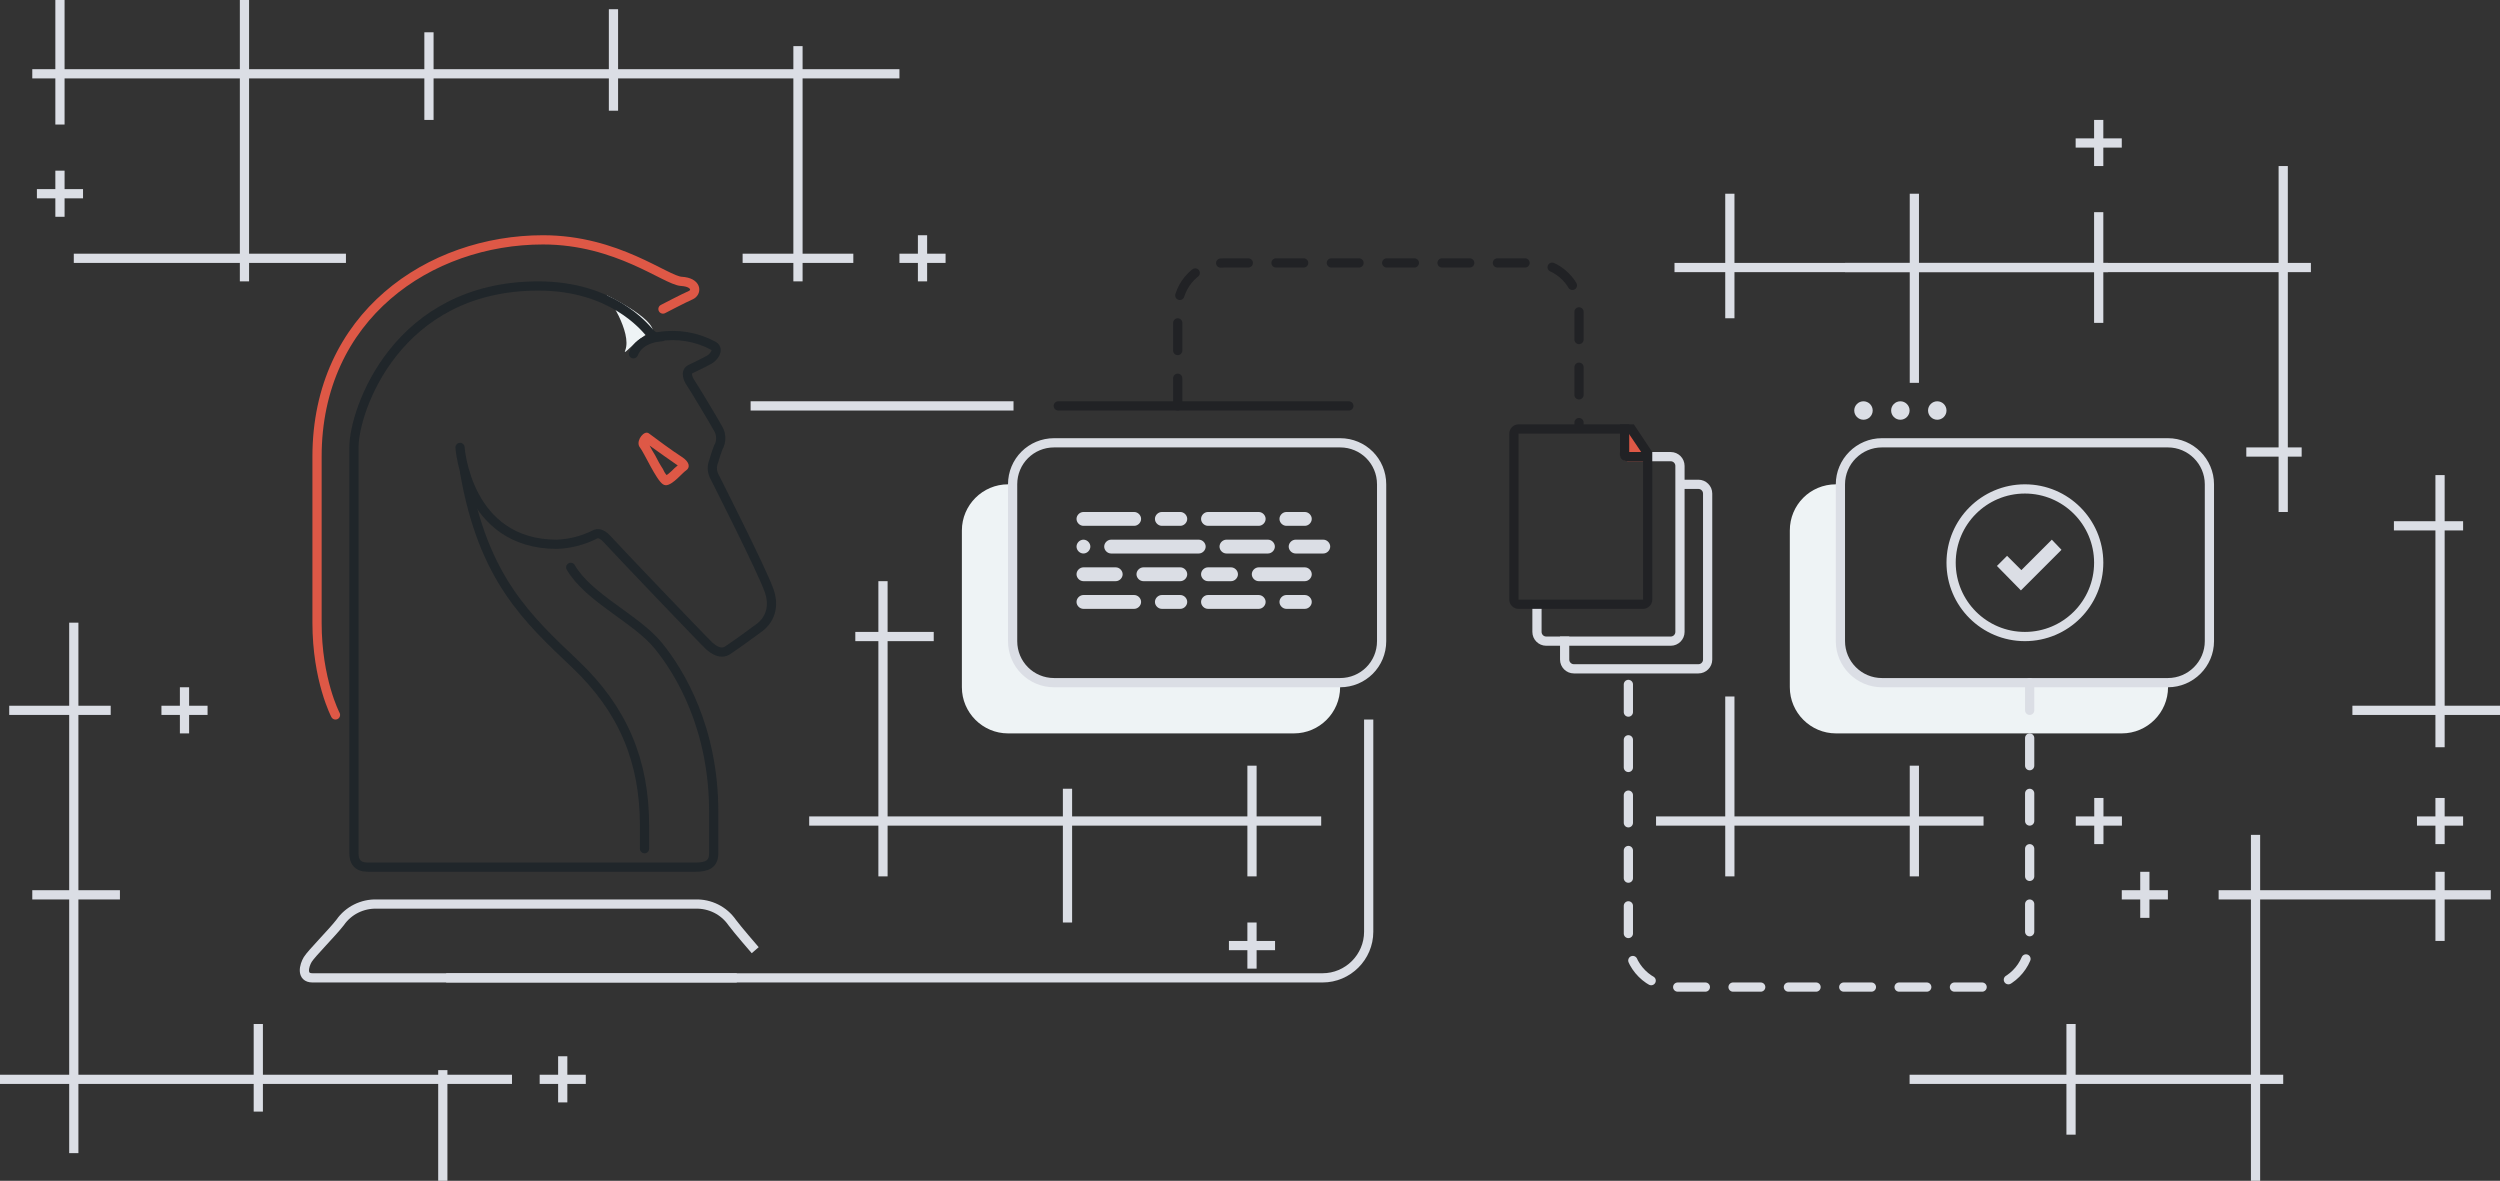 <?xml version="1.0" encoding="utf-8"?>
<!-- Generator: Adobe Illustrator 24.3.0, SVG Export Plug-In . SVG Version: 6.00 Build 0)  -->
<svg version="1.1" id="Слой_1" xmlns="http://www.w3.org/2000/svg" xmlns:xlink="http://www.w3.org/1999/xlink" x="0px" y="0px"
	 viewBox="0 0 542 256" style="enable-background:new 0 0 542 256;" xml:space="preserve">
<rect x="0" y="0" width="542" height="256" fill="#333333" stroke="none"/>
<style type="text/css">
	.st0{fill:#DBDEE5;}
	.st1{fill:none;stroke:#DBDEE5;stroke-width:2;}
	.st2{fill:#EEF3F5;}
	.st3{fill:#DE5846;}
	.st4{fill:none;}
	.st5{fill:#212225;}
	.st6{fill:none;stroke:#212225;stroke-width:2;}
	.st7{fill:none;stroke:#DBDEE5;stroke-width:2;stroke-linecap:round;stroke-dasharray:6,6;}
	.st8{fill:none;stroke:#212225;stroke-width:2;stroke-linecap:round;stroke-dasharray:6,6;}
	.st9{fill:none;stroke:#212225;stroke-width:2;stroke-linecap:round;}
	.st10{fill:none;stroke:#20262A;stroke-width:2;stroke-linecap:round;}
	.st11{fill:none;stroke:#DE5846;stroke-width:2;stroke-linecap:round;}
</style>
<g id="Launching_HTML_5_Games_big" transform="translate(-384.268 -439)">
	<g id="Сгруппировать_83">
		<path id="Прямоугольник_538_копия_7" class="st0" d="M798.3,522v-24h-38v10h-2v-10h-11v-2h11v-15h2v15h38v-15h2
			v15h41v2h-41v24H798.3z"/>
		<path id="Прямоугольник_538_копия_5" class="st0" d="M654.7,649v-4h-4v-2h4v-4h2v4h4v2h-4v4H654.7z M614.7,639
			v-21h-38v11h-2v-11h-15v-2h15v-38h-5v-2h5v-11h2v11h10v2h-10v38h38v-6h2v6h38v-11h2v11h14v2h-14v11h-2v-11h-38v21H614.7z"/>
		<path id="Прямоугольник_538_копия_6" class="st0" d="M798.3,629v-11h-38v11h-2v-11h-15v-2h15v-26h2v26h38v-11h2
			v11h14v2h-14v11H798.3z M838.3,622v-4h-4v-2h4v-4h2v4h4v2h-4v4H838.3z"/>
		<path id="Прямоугольник_скругл._углы_3" class="st1" d="M547,527h57 M681,595v46c0,5.5-4.5,10-10,10H481"
			/>
		<path id="Фигура_5" class="st1" d="M548,645c0,0-3.9-4.5-5-6c-1.8-2.6-4.8-4.1-8-4h-69c-3.2-0.1-6.2,1.4-8,4
			c-1.7,2.2-6.2,6.7-7,8s-1.5,4,1,4h92"/>
		<path id="Фигура_1010_копия" class="st2" d="M782.3,544h1.1c0,0-0.1,29.3-0.1,35s5.4,8,9,8l62,0v1c0,5.5-4.5,10-10,10
			h-62c-5.5,0-10-4.5-10-10v-34C772.3,548.5,776.7,544,782.3,544z"/>
		<g id="Группа_3" transform="translate(711.484 531)">
			<path id="Фигура_1008" class="st3" d="M30,8h-4c-1,0.1-1.9-0.7-2-1.7c0-0.1,0-0.2,0-0.3V1h2l4,6V8z"/>
			<g id="Прямоугольник_скругл._углы_977" transform="translate(-712 -531)">
				<path class="st4" d="M714,531h25l4,6v32c0,1.1-0.9,2-2,2h-27c-1.1,0-2-0.9-2-2v-36C712,531.9,712.9,531,714,531z"/>
				<path class="st5" d="M714,533v36l27,0v-31.4l-3.1-4.6L714,533L714,533 M714,531h25l4,6v32c0,1.1-0.9,2-2,2h-27c-1.1,0-2-0.9-2-2
					v-36C712,531.9,712.9,531,714,531z"/>
			</g>
			<path id="Прямоугольник_скругл._углы_978" class="st1" d="M31,7h4c1.1,0,2,0.9,2,2v36c0,1.1-0.9,2-2,2H8
				c-1.1,0-2-0.9-2-2v-5"/>
			<path id="Прямоугольник_скругл._углы_978_копия" class="st1" d="M37,13h4c1.1,0,2,0.9,2,2v36
				c0,1.1-0.9,2-2,2H14c-1.1,0-2-0.9-2-2v-5"/>
			<path id="Фигура_1007" class="st6" d="M25,0v6c0,0.7-0.3,1,1,1h4"/>
		</g>
		<g id="Группа_2" transform="translate(782.268 526)">
			<g id="Эллипс_4_копия_2">
				<path class="st4" d="M10,62C4.5,62,0,57.5,0,52V18C0,12.5,4.5,8,10,8h62c5.5,0,10,4.5,10,10v34c0,5.5-4.5,10-10,10H10z M20,2
					c0-1.1,0.9-2,2-2s2,0.9,2,2s-0.9,2-2,2S20,3.1,20,2z M12,2c0-1.1,0.9-2,2-2s2,0.9,2,2s-0.9,2-2,2S12,3.1,12,2z M4,2
					c0-1.1,0.9-2,2-2s2,0.9,2,2S7.1,4,6,4S4,3.1,4,2z"/>
				<path class="st0" d="M72,60c4.4,0,8-3.6,8-8V18c0-4.4-3.6-8-8-8H10c-4.4,0-8,3.6-8,8v34c0,4.4,3.6,8,8,8H72 M72,62H10
					C4.5,62,0,57.5,0,52V18C0,12.5,4.5,8,10,8h62c5.5,0,10,4.5,10,10v34C82,57.5,77.5,62,72,62z M22,4c-1.1,0-2-0.9-2-2
					c0-1.1,0.9-2,2-2c1.1,0,2,0.9,2,2C24,3.1,23.1,4,22,4z M14,4c-1.1,0-2-0.9-2-2c0-1.1,0.9-2,2-2c1.1,0,2,0.9,2,2
					C16,3.1,15.1,4,14,4z M6,4C4.9,4,4,3.1,4,2c0-1.1,0.9-2,2-2c1.1,0,2,0.9,2,2C8,3.1,7.1,4,6,4z"/>
			</g>
		</g>
		<g id="Группа_2_копия" transform="translate(515.804 503)">
			<path id="Фигура_1010" class="st2" d="M87,95c-5.5,0-10-4.5-10-10V51c0-5.5,4.5-10,10-10h1.1c0,0-0.1,29.3-0.1,35
				s5.4,8,9,8l62,0v1c0,5.5-4.5,10-10,10H87z M4,12C5.6,8,0,0,0,0s10.4,5,10,8c-2.1,0.2-5.7,4.3-6,4.3C3.9,12.3,3.9,12.2,4,12z"/>
			<g id="Эллипс_4_копия_2-2" transform="translate(87 31)">
				<path class="st4" d="M10,0h62c5.5,0,10,4.5,10,10v34c0,5.5-4.5,10-10,10H10C4.5,54,0,49.5,0,44V10C0,4.5,4.5,0,10,0z"/>
				<path class="st1" d="M10,1h62c5,0,9,4,9,9v34c0,5-4,9-9,9H10c-5,0-9-4-9-9V10C1,5,5,1,10,1z"/>
			</g>
		</g>
		<path id="Эллипс_4_копия_3" class="st7" d="M824.3,587v56c0,5.5-4.5,10-10,10h-67c-5.5,0-10-4.5-10-10v-58"/>
		<path id="Эллипс_4_копия_4" class="st8" d="M639.6,527v-21c0-5.5,4.5-10,10-10h67c5.5,0,10,4.5,10,10v25"/>
		<line id="Фигура_1009" class="st9" x1="613.7" y1="527" x2="676.7" y2="527"/>
		<g id="Группа_1" transform="translate(453 491)">
			<path id="Фигура_1" class="st10" d="M31,45c0,0,1.4,21,21,21c2.8-0.1,5.5-0.8,8-2c0.5-0.3,1.4-0.8,3,1s20.9,22,22,23
				s2.6,1.9,4,1s5.8-4.1,7-5s3.6-3.5,2-8S86.6,52.2,86,51c-0.4-1-0.4-2,0-3c0.2-0.7,0.7-2.3,1-3c0.7-1.2,0.7-2.8,0-4
				c-0.8-1.5-5.5-9.3-6-10s-1.3-2.4,0-3s3.1-1.5,4-2s2.3-2.1,1-3c-3.7-2-7.9-2.7-12-2c-0.4,0.1-1,0.1-2-1s-8.1-10-24-10
				C17.2,10,8,37,8,45v88c0,1.7,0.7,3,3,3h71c2.5,0,4-0.6,4-3v-9c0-18-7.2-30.1-12-36S58.9,77.7,55,71"/>
			<path id="Фигура_2" class="st10" d="M71,132v-5c0-14.1-4.7-25.2-15-35S36,73.5,32,50.4"/>
			<path id="Фигура_6" class="st10" d="M74.7,21c0,0-4.7,0.1-6.1,3.7"/>
			<path id="Фигура_3" class="st11" d="M75,15c0,0,4.6-2.4,6-3s1.4-2.8-2-3S65.1,0,49,0C24.4,0,0,16.5,0,47v36
				c0,12.4,4,20,4,20"/>
			<g id="Фигура_4" transform="translate(-453 -491)">
				<path class="st4" d="M528,544c1.5,1,4.1-2.4,5-3s0.9-1.8-1-3s-5.8-4.1-7-5s-3,1.7-2,3S526.5,543,528,544z"/>
				<path class="st3" d="M528.8,542c0.1-0.1,0.3-0.2,0.4-0.3c0.4-0.3,0.9-0.8,1.3-1.2c0.2-0.2,0.5-0.4,0.7-0.6
					c-0.1-0.1-0.2-0.1-0.3-0.2c-1.5-1-4.1-2.9-5.8-4.1c0.3,0.6,0.7,1.3,1.2,2.1c0.5,1,1.1,2.1,1.7,3
					C528.3,541.4,528.6,541.8,528.8,542 M528.6,544.2c-0.2,0-0.4-0.1-0.6-0.2c-1.5-1-4-6.7-5-8c-0.9-1.1,0.4-3.2,1.5-3.2
					c0.2,0,0.4,0.1,0.5,0.2c1.2,0.9,5.1,3.8,7,5c1.9,1.2,1.9,2.4,1,3C532.2,541.5,530.1,544.2,528.6,544.2z"/>
			</g>
		</g>
		<g id="Группа_4" transform="translate(617.658 550)">
			<path id="Прямоугольник_скругл._углы_979_копия_5" class="st0" d="M45.5,21c-0.8,0-1.5-0.7-1.5-1.5
				s0.7-1.5,1.5-1.5h4c0.8,0,1.5,0.7,1.5,1.5S50.3,21,49.5,21H45.5z M28.5,21c-0.8,0-1.5-0.7-1.5-1.5s0.7-1.5,1.5-1.5h11
				c0.8,0,1.5,0.7,1.5,1.5S40.3,21,39.5,21H28.5z M18.5,21c-0.8,0-1.5-0.7-1.5-1.5s0.7-1.5,1.5-1.5h4c0.8,0,1.5,0.7,1.5,1.5
				S23.3,21,22.5,21H18.5z M1.5,21C0.7,21,0,20.3,0,19.5S0.7,18,1.5,18h11c0.8,0,1.5,0.7,1.5,1.5S13.3,21,12.5,21H1.5z M39.5,15
				c-0.8,0-1.5-0.7-1.5-1.5s0.7-1.5,1.5-1.5h10c0.8,0,1.5,0.7,1.5,1.5S50.3,15,49.5,15H39.5z M28.5,15c-0.8,0-1.5-0.7-1.5-1.5
				s0.7-1.5,1.5-1.5h5c0.8,0,1.5,0.7,1.5,1.5S34.3,15,33.5,15H28.5z M14.5,15c-0.8,0-1.5-0.7-1.5-1.5s0.7-1.5,1.5-1.5h8
				c0.8,0,1.5,0.7,1.5,1.5S23.3,15,22.5,15H14.5z M1.5,15C0.7,15,0,14.3,0,13.5S0.7,12,1.5,12h7c0.8,0,1.5,0.7,1.5,1.5
				S9.3,15,8.5,15H1.5z M47.5,9C46.7,9,46,8.3,46,7.5S46.7,6,47.5,6h6C54.3,6,55,6.7,55,7.5S54.3,9,53.5,9H47.5z M32.5,9
				C31.7,9,31,8.3,31,7.5S31.7,6,32.5,6h9C42.3,6,43,6.7,43,7.5S42.3,9,41.5,9H32.5z M7.5,9C6.7,9,6,8.3,6,7.5S6.7,6,7.5,6h19
				C27.3,6,28,6.7,28,7.5S27.3,9,26.5,9H7.5z M0,7.5C0,6.7,0.7,6,1.5,6S3,6.7,3,7.5S2.3,9,1.5,9S0,8.3,0,7.5z M45.5,3
				C44.7,3,44,2.3,44,1.5S44.7,0,45.5,0h4C50.3,0,51,0.7,51,1.5S50.3,3,49.5,3H45.5z M28.5,3C27.7,3,27,2.3,27,1.5S27.7,0,28.5,0h11
				C40.3,0,41,0.7,41,1.5S40.3,3,39.5,3H28.5z M18.5,3C17.7,3,17,2.3,17,1.5S17.7,0,18.5,0h4C23.3,0,24,0.7,24,1.5S23.3,3,22.5,3
				H18.5z M1.5,3C0.7,3,0,2.3,0,1.5S0.7,0,1.5,0h11C13.3,0,14,0.7,14,1.5S13.3,3,12.5,3H1.5z"/>
		</g>
		<g id="Эллипс_4" transform="translate(806.268 544)">
			<circle class="st4" cx="17" cy="17" r="17"/>
			<circle class="st1" cx="17" cy="17" r="16"/>
		</g>
		<path id="check_копия_6" class="st0" d="M829.1,556l-6.6,6.6l-3.1-3.1l-2.2,2.2l5.2,5.3l8.8-8.8L829.1,556z"/>
	</g>
	<g id="шьфп_копия_5" transform="translate(-611.732 168)">
		<path id="Прямоугольник_1_копия_15" class="st0" d="M1195,332v-4h-4v-2h4v-4h2v4h4v2h-4v4H1195z M1168,332v-4
			h-11v-2h11v-38h-38v7h-2v-7h-38v9h-2v-9h-38v38h21v2h-21v4h-2v-4h-36v-2h36v-38h-38v10h-2v-10h-5v-2h5v-15h2v15h38v-15h2v15h38v-8
			h2v8h38v-13h2v13h38v-5h2v5h21v2h-21v38h11v2h-11v4H1168z M1008,318v-4h-4v-2h4v-4h2v4h4v2h-4v4H1008z"/>
		<path id="Прямоугольник_1_копия_16" class="st0" d="M1091,527v-21h-38v6h-2v-6h-38v15h-2v-15h-15v-2h15v-38h-8
			v-2h8v-38h-13v-2h13v-18h2v18h7v2h-7v38h9v2h-9v38h38v-11h2v11h38v-1h2v1h14v2h-14v21H1091z M1117,510v-4h-4v-2h4v-4h2v4h4v2h-4v4
			H1117z M1035,430v-4h-4v-2h4v-4h2v4h4v2h-4v4H1035z"/>
		<path id="Прямоугольник_1_копия_23" class="st0" d="M1490,382v-12h-7v-2h7v-38h-38v11h-2v-11h-54v-2h54v-11h2
			v11h38v-21h2v21h5v2h-5v38h3v2h-3v12H1490z M1450,307v-4h-4v-2h4v-4h2v4h4v2h-4v4H1450z"/>
		<path id="Прямоугольник_1_копия_22" class="st0" d="M1484,527v-21h-38v11h-2v-11h-34v-2h34v-11h2v11h38v-38h-7
			v-2h7v-12h2v12h38v-4h2v4h10v2h-10v9h-2v-9h-38v38h5v2h-5v21H1484z M1460,470v-4h-4v-2h4v-4h2v4h4v2h-4v4H1460z"/>
		<path id="Прямоугольник_1_копия_27" class="st0" d="M1524,454v-4h-4v-2h4v-4h2v4h4v2h-4v4H1524z M1524,433v-7
			h-18v-2h18v-38h-9v-2h9v-10h2v10h4v2h-4v38h12v2h-12v7H1524z"/>
	</g>
</g>
</svg>
